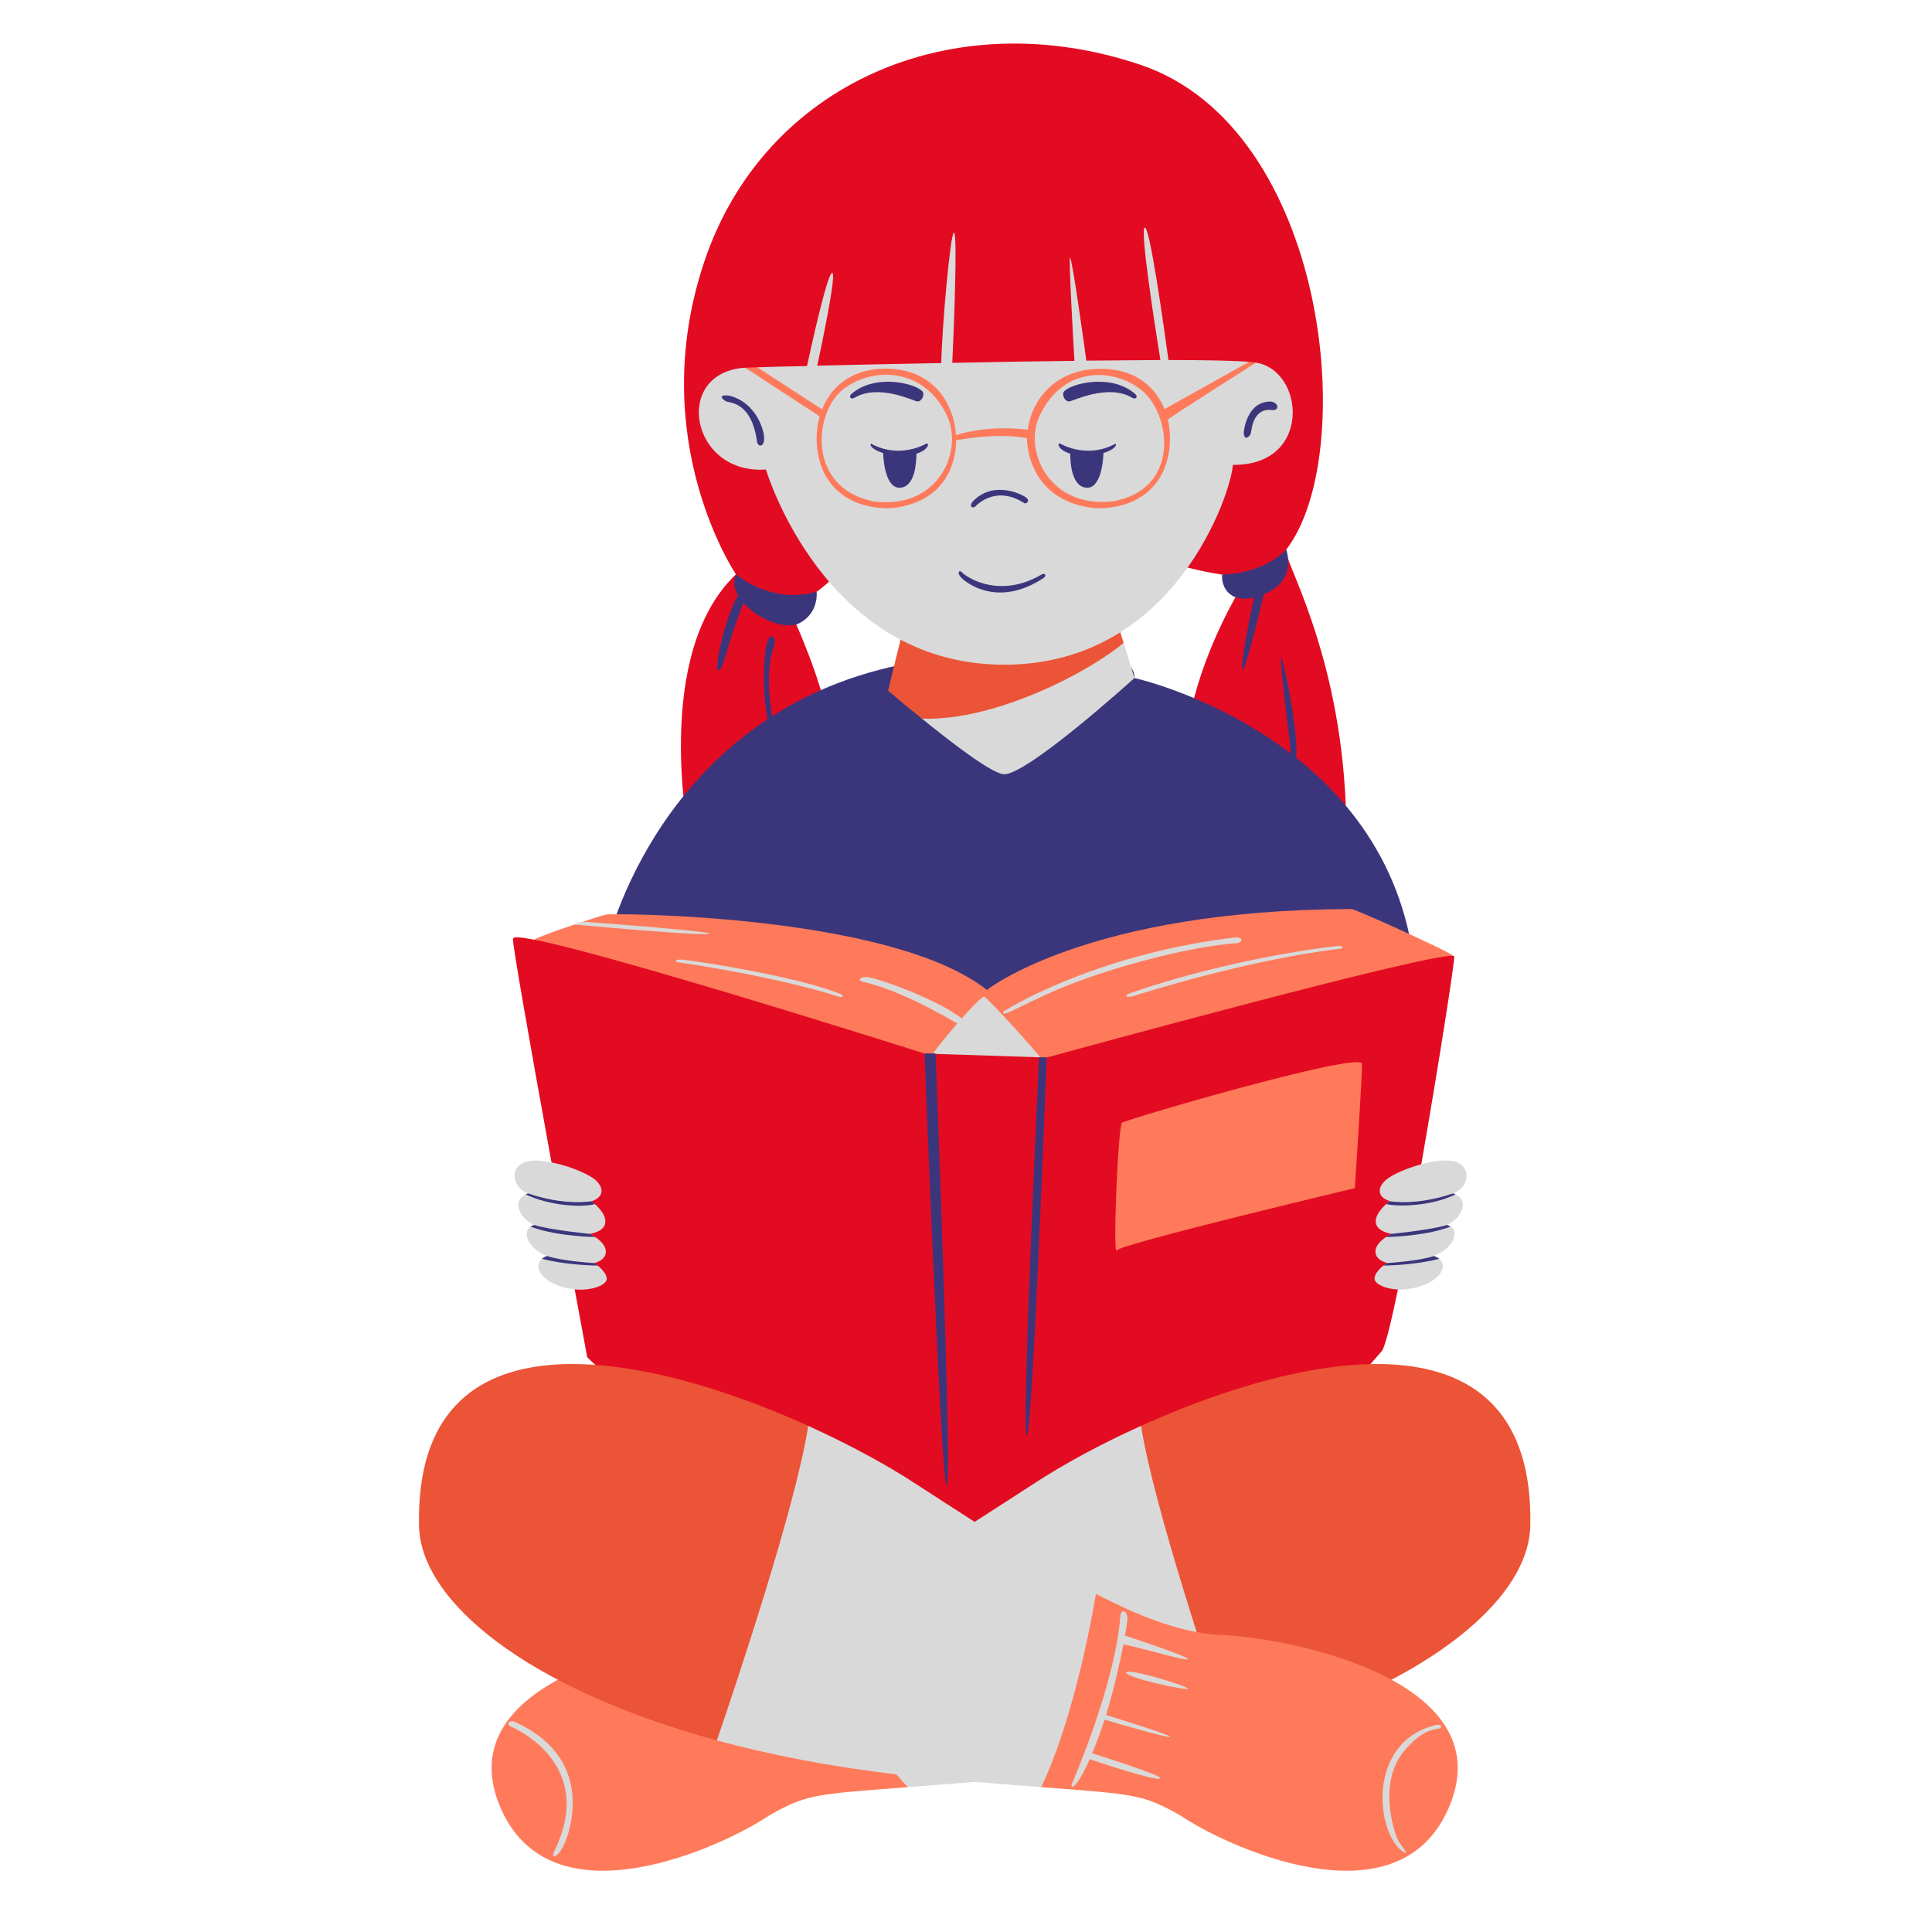 <svg xmlns="http://www.w3.org/2000/svg" xmlns:xlink="http://www.w3.org/1999/xlink" width="50" zoomAndPan="magnify" viewBox="0 0 37.5 37.5" height="50" preserveAspectRatio="xMidYMid meet" version="1.0"><defs><clipPath id="c7f8f6ff66"><path d="M 8.047 26 L 29.797 26 L 29.797 34 L 8.047 34 Z M 8.047 26 " clip-rule="nonzero"/></clipPath></defs><path fill="#e30b21" d="M 14.285 11.148 C 14.285 11.148 12.512 8.535 13.668 5.086 C 14.82 1.637 18.477 0.023 22.137 1.258 C 25.797 2.492 26.387 8.836 24.965 10.668 C 24.875 10.816 25.996 12.578 26.121 15.621 C 26.25 18.664 23.125 16.387 23.125 16.387 C 23.125 16.387 22.32 14.293 24.211 11.195 C 24.211 11.195 23.824 11.219 22.957 10.992 C 22.09 10.766 16.383 11.012 16.383 11.012 C 16.383 11.012 15.793 11.641 15.434 11.699 C 15.074 11.762 15.434 12.07 15.434 12.07 C 15.434 12.07 15.945 13.207 16.062 13.934 C 16.176 14.66 13.379 16.273 13.379 16.273 C 13.379 16.273 12.648 12.703 14.285 11.148 Z M 14.285 11.148 " fill-opacity="1" fill-rule="nonzero"/><path fill="#3b367c" d="M 27.055 21.184 C 26.602 21.777 25.723 21.789 24.969 21.824 C 22.578 21.941 20.316 22.871 18 23.461 C 17.461 23.598 16.887 23.715 16.352 23.562 C 15.914 23.434 15.551 23.141 15.215 22.836 C 13.797 21.559 12.621 20.055 11.777 18.355 C 11.777 18.355 12.785 13.863 17.492 12.902 C 22.195 11.945 22.02 13.16 22.02 13.16 C 22.02 13.16 26.652 14.188 27.395 18.355 C 26.785 19.148 27.66 20.391 27.055 21.184 Z M 27.055 21.184 " fill-opacity="1" fill-rule="nonzero"/><path fill="#ff7a5a" d="M 10.367 18.242 C 10.422 18.18 11.645 17.773 11.777 17.75 C 11.906 17.727 17.285 17.738 19.156 19.215 C 19.156 19.215 21.102 17.656 26.234 17.645 C 26.312 17.645 28.176 18.488 28.227 18.566 C 28.227 18.566 23.605 23.781 18.277 22.574 C 12.949 21.367 10.367 18.242 10.367 18.242 Z M 9.684 35.012 C 10.656 37.477 14.152 35.773 14.922 35.242 C 15.66 34.824 15.801 34.828 17.625 34.688 C 17.074 33.527 16.73 31.883 16.562 30.938 C 15.637 31.418 14.848 31.703 14.133 31.734 C 12.656 31.805 8.75 32.645 9.684 35.012 Z M 9.684 35.012 " fill-opacity="1" fill-rule="nonzero"/><path fill="#d9d9d9" d="M 18.074 20.52 C 18.066 20.449 19.027 19.312 19.105 19.348 C 19.184 19.379 20.285 20.586 20.281 20.656 C 20.277 20.727 18.094 20.781 18.074 20.52 Z M 18.074 20.52 " fill-opacity="1" fill-rule="nonzero"/><path fill="#e30b21" d="M 17.945 20.449 L 20.316 20.527 C 20.316 20.527 28.207 18.359 28.227 18.566 C 28.242 18.777 27.062 26.07 26.809 26.238 C 19.699 34.566 11.398 26.344 11.398 26.344 C 11.398 26.344 9.914 18.336 9.957 18.215 C 10.059 17.941 17.945 20.449 17.945 20.449 Z M 17.945 20.449 " fill-opacity="1" fill-rule="nonzero"/><g clip-path="url(#c7f8f6ff66)"><path fill="#eb5436" d="M 22.148 27.676 C 25.324 26.238 29.793 25.312 29.703 29.617 C 29.672 31.082 27.609 32.777 23.922 33.781 C 23.102 32.879 21.336 30.129 22.148 27.676 Z M 15.688 27.676 C 12.516 26.238 8.043 25.312 8.133 29.617 C 8.164 31.082 10.227 32.777 13.914 33.781 C 14.734 32.879 16.504 30.129 15.688 27.676 Z M 15.688 27.676 " fill-opacity="1" fill-rule="nonzero"/></g><path fill="#d9d9d9" d="M 17.895 13.949 C 17.523 13.652 21.809 12.477 21.809 12.477 L 22.02 13.16 C 22.02 13.16 19.891 15.09 19.469 15.027 C 19.215 14.988 18.457 14.406 17.895 13.949 Z M 20.441 34.441 C 21.723 34.289 22.887 34.062 23.922 33.781 C 23.539 32.664 22.391 29.234 22.148 27.676 C 21.34 28.039 20.617 28.438 20.074 28.793 C 19.668 29.055 19.285 29.305 18.918 29.539 C 18.551 29.305 18.168 29.055 17.762 28.793 C 17.219 28.438 16.496 28.043 15.688 27.676 C 15.445 29.234 14.297 32.664 13.914 33.781 C 14.949 34.062 16.113 34.289 17.398 34.441 C 17.469 34.527 17.547 34.613 17.625 34.688 C 17.984 34.66 18.41 34.629 18.918 34.586 C 19.426 34.629 19.852 34.66 20.211 34.688 C 20.293 34.609 20.367 34.527 20.441 34.441 Z M 20.441 34.441 " fill-opacity="1" fill-rule="nonzero"/><path fill="#ff7a5a" d="M 28.152 35.012 C 27.184 37.477 23.684 35.773 22.918 35.242 C 22.18 34.824 22.035 34.828 20.211 34.688 C 20.762 33.527 21.109 31.883 21.273 30.938 C 22.199 31.418 22.988 31.703 23.703 31.734 C 25.184 31.805 29.086 32.645 28.152 35.012 Z M 28.152 35.012 " fill-opacity="1" fill-rule="nonzero"/><path fill="#eb5436" d="M 21.809 12.477 C 21.195 13.004 19.352 14 17.895 13.949 C 17.523 13.652 17.238 13.406 17.238 13.406 C 17.238 13.406 17.523 12.219 17.543 12.184 L 21.598 11.961 C 21.617 11.969 21.633 11.977 21.652 11.984 Z M 21.809 12.477 " fill-opacity="1" fill-rule="nonzero"/><path fill="#d9d9d9" d="M 19.492 12.902 C 15.984 12.902 14.867 9.113 14.867 9.113 C 13.395 9.219 13.047 7.223 14.465 7.137 C 14.465 7.137 14.566 7.199 14.719 7.191 C 14.719 7.191 14.699 7.129 14.703 7.129 C 14.91 7.121 15.242 7.113 15.664 7.105 C 15.73 6.801 16.055 5.309 16.152 5.297 C 16.25 5.281 15.93 6.785 15.863 7.098 C 16.527 7.082 17.371 7.062 18.27 7.047 C 18.281 6.395 18.445 4.516 18.516 4.516 C 18.59 4.512 18.512 6.438 18.484 7.043 C 19.27 7.027 20.086 7.012 20.855 7.004 C 20.828 6.562 20.742 5.023 20.77 5.004 C 20.805 4.984 21.039 6.648 21.086 7 C 21.602 6.996 22.086 6.992 22.523 6.988 C 22.41 6.285 22.125 4.453 22.219 4.418 C 22.316 4.379 22.586 6.312 22.68 6.988 C 23.395 6.988 23.957 7 24.246 7.023 C 24.227 7.102 24.344 7.031 24.379 7.039 C 25.324 7.188 25.477 9.039 23.93 9.023 C 23.902 9.547 22.812 12.902 19.492 12.902 Z M 23.973 18.195 C 21.184 18.531 19.469 19.637 19.469 19.637 C 19.465 19.754 19.656 19.586 20.508 19.215 C 21.359 18.848 22.953 18.383 24.016 18.305 C 24.156 18.273 24.094 18.18 23.973 18.195 Z M 25.973 18.359 C 23.699 18.629 21.902 19.289 21.902 19.289 C 21.801 19.352 21.914 19.363 22.02 19.328 C 22.129 19.289 24.25 18.621 26.02 18.414 C 26.109 18.391 26.031 18.352 25.973 18.359 Z M 13.746 18.109 C 13.23 18.027 11.32 17.891 11.32 17.891 L 11.152 17.945 C 11.152 17.945 13.988 18.207 13.746 18.109 Z M 16.754 19.059 C 17.574 19.238 18.645 19.906 18.645 19.906 L 18.711 19.805 C 18.242 19.402 16.988 18.969 16.828 18.965 C 16.668 18.961 16.652 19.035 16.754 19.059 Z M 16.32 19.297 C 15.445 18.934 13.332 18.625 13.215 18.625 C 13.102 18.625 13.094 18.66 13.152 18.676 C 13.152 18.676 14.992 18.934 16.281 19.344 C 16.352 19.367 16.395 19.332 16.32 19.297 Z M 11.535 24.516 C 11.535 24.516 11.781 24.465 11.758 24.27 C 11.73 24.078 11.445 23.949 11.445 23.949 C 11.445 23.949 11.746 23.914 11.75 23.715 C 11.758 23.516 11.48 23.316 11.48 23.316 C 11.648 23.266 11.762 23.125 11.59 22.934 C 11.418 22.742 10.594 22.453 10.23 22.543 C 9.867 22.637 9.941 23.062 10.254 23.164 C 9.918 23.27 10.062 23.641 10.367 23.777 C 10.098 23.852 10.223 24.23 10.621 24.379 C 10.266 24.504 10.473 24.934 11.129 25.023 C 11.43 25.066 11.789 24.957 11.777 24.812 C 11.762 24.664 11.535 24.516 11.535 24.516 Z M 28.203 23.164 C 28.512 23.062 28.586 22.637 28.223 22.543 C 27.863 22.449 27.039 22.742 26.867 22.934 C 26.695 23.121 26.805 23.266 26.977 23.312 C 26.977 23.312 26.699 23.512 26.703 23.711 C 26.707 23.91 27.012 23.949 27.012 23.949 C 27.012 23.949 26.723 24.078 26.699 24.27 C 26.676 24.461 26.922 24.512 26.922 24.512 C 26.922 24.512 26.691 24.66 26.68 24.809 C 26.668 24.953 27.027 25.066 27.324 25.02 C 27.98 24.93 28.191 24.5 27.832 24.375 C 28.234 24.23 28.359 23.848 28.09 23.773 C 28.391 23.641 28.535 23.266 28.203 23.164 Z M 9.984 33.418 C 9.867 33.375 9.824 33.48 9.922 33.516 C 9.961 33.531 11.605 34.227 10.754 35.941 C 10.68 36.098 10.871 36.082 11.02 35.617 C 11.164 35.152 11.34 34.027 9.984 33.418 Z M 21.836 31.746 C 21.859 31.617 21.871 31.523 21.879 31.473 C 21.902 31.242 21.758 31.223 21.746 31.363 C 21.648 32.707 20.801 34.633 20.801 34.633 C 20.773 34.719 20.883 34.75 21.152 34.145 C 21.316 34.203 22.406 34.566 22.52 34.523 C 22.625 34.484 21.473 34.117 21.199 34.031 C 21.227 33.973 21.25 33.914 21.273 33.848 C 21.332 33.699 21.387 33.539 21.441 33.379 C 21.664 33.445 22.711 33.75 22.711 33.711 C 22.711 33.672 21.738 33.371 21.469 33.289 C 21.621 32.793 21.734 32.281 21.805 31.918 C 22.027 31.949 23.074 32.262 23.059 32.203 C 23.039 32.145 22.027 31.809 21.836 31.746 Z M 21.859 32.465 C 21.855 32.566 23.059 32.824 23.059 32.777 C 23.059 32.73 21.859 32.359 21.859 32.465 Z M 27.836 33.492 C 26.508 33.84 26.711 35.621 27.246 35.949 C 27.359 36.004 27.207 35.84 27.145 35.734 C 27.078 35.629 26.734 34.637 27.234 34.012 C 27.586 33.578 27.82 33.574 27.918 33.555 C 28.016 33.535 27.98 33.445 27.836 33.492 Z M 27.836 33.492 " fill-opacity="1" fill-rule="nonzero"/><path fill="#ff7a5a" d="M 24.379 7.039 L 24.246 7.023 L 22.602 7.941 C 22.438 7.527 22.074 7.203 21.496 7.164 C 20.566 7.098 20.035 7.695 19.949 8.34 C 19.699 8.309 19.137 8.27 18.555 8.445 C 18.512 7.766 18.043 7.094 17.062 7.16 C 16.48 7.203 16.121 7.531 15.957 7.945 L 14.699 7.129 L 14.465 7.137 L 15.91 8.082 C 15.836 8.34 15.832 8.621 15.891 8.879 C 16.062 9.621 16.703 9.891 17.32 9.863 C 18.43 9.734 18.555 8.883 18.559 8.547 C 18.723 8.516 19.363 8.402 19.934 8.504 C 19.934 8.805 20.082 9.73 21.238 9.863 C 21.859 9.891 22.496 9.621 22.668 8.879 C 22.723 8.641 22.723 8.387 22.668 8.145 C 22.664 8.125 24.379 7.039 24.379 7.039 Z M 16.965 9.734 C 15.656 9.477 15.793 8.004 16.363 7.559 C 16.934 7.113 17.957 7.117 18.398 8.105 C 18.688 8.797 18.191 9.891 16.965 9.734 Z M 21.629 9.727 C 20.402 9.887 19.871 8.797 20.164 8.105 C 20.602 7.117 21.578 7.121 22.148 7.566 C 22.719 8.012 22.934 9.469 21.629 9.727 Z M 26.434 20.637 C 26.457 20.664 26.297 23.062 26.297 23.062 C 26.297 23.062 21.781 24.137 21.672 24.27 C 21.602 24.359 21.699 21.824 21.781 21.789 C 22.086 21.66 26.27 20.445 26.434 20.637 Z M 26.434 20.637 " fill-opacity="1" fill-rule="nonzero"/><path fill="#3b367c" d="M 25.09 14.863 C 25.09 14.863 24.84 12.895 24.863 12.77 C 24.883 12.645 25.34 14.773 25.09 14.863 Z M 15.012 12.57 C 15.102 12.363 14.93 12.207 14.867 12.57 C 14.852 12.652 14.73 13.602 15.012 14.363 C 15.172 14.547 14.75 13.344 15.012 12.57 Z M 20.586 8.613 C 20.508 8.582 20.531 8.734 20.773 8.805 C 20.773 8.973 20.797 9.43 21.074 9.465 C 21.367 9.504 21.414 8.949 21.418 8.793 C 21.629 8.73 21.691 8.633 21.648 8.613 C 21.09 8.918 20.586 8.613 20.586 8.613 Z M 20.648 7.605 C 20.609 7.676 20.672 7.793 20.75 7.793 C 20.82 7.789 21.508 7.438 21.98 7.723 C 22.043 7.758 22.094 7.707 22.039 7.652 C 21.578 7.238 20.77 7.445 20.648 7.605 Z M 17.973 8.613 C 17.973 8.613 17.469 8.918 16.91 8.613 C 16.867 8.633 16.93 8.73 17.141 8.793 C 17.148 8.949 17.191 9.504 17.488 9.465 C 17.766 9.43 17.785 8.977 17.789 8.805 C 18.027 8.734 18.051 8.582 17.973 8.613 Z M 17.809 7.793 C 17.887 7.793 17.949 7.676 17.91 7.605 C 17.793 7.445 16.984 7.238 16.52 7.652 C 16.469 7.707 16.516 7.758 16.582 7.723 C 17.055 7.438 17.742 7.789 17.809 7.793 Z M 14.098 7.793 C 14.203 7.824 14.59 7.824 14.695 8.578 C 14.719 8.688 14.832 8.672 14.832 8.512 C 14.836 8.352 14.68 7.832 14.188 7.688 C 14.055 7.652 13.91 7.684 14.098 7.793 Z M 24.281 8.398 C 24.297 8.324 24.324 7.902 24.707 7.961 C 24.848 7.953 24.805 7.809 24.664 7.793 C 24.184 7.793 24.141 8.395 24.141 8.398 C 24.148 8.578 24.27 8.469 24.281 8.398 Z M 18.934 9.828 C 18.934 9.828 19.316 9.395 19.887 9.77 C 19.945 9.77 19.973 9.727 19.938 9.676 C 19.895 9.617 19.281 9.289 18.867 9.75 C 18.805 9.867 18.902 9.859 18.934 9.828 Z M 20.223 11.148 C 19.32 11.68 18.652 11.113 18.676 11.109 C 18.602 11.047 18.57 11.137 18.676 11.23 C 18.777 11.324 19.383 11.797 20.262 11.215 C 20.32 11.164 20.277 11.117 20.223 11.148 Z M 14.285 11.148 C 14.227 11.281 14.25 11.422 14.324 11.555 C 14.059 12.016 13.852 13.008 13.945 13.012 C 14.047 13.016 14.121 12.465 14.43 11.703 C 14.688 11.992 15.164 12.203 15.457 12.121 C 15.457 12.121 15.875 11.988 15.852 11.484 C 14.969 11.742 14.285 11.148 14.285 11.148 Z M 24.965 10.668 C 24.477 11.16 23.723 11.152 23.723 11.152 C 23.699 11.316 23.805 11.719 24.34 11.598 C 24.273 11.914 24.066 12.914 24.113 12.996 C 24.156 13.082 24.445 11.898 24.531 11.535 C 25.195 11.273 24.965 10.668 24.965 10.668 Z M 17.945 20.449 C 17.945 20.449 18.262 28.727 18.375 28.844 C 18.492 28.957 18.16 20.449 18.16 20.449 Z M 19.93 27.867 C 20.043 27.84 20.316 20.527 20.316 20.527 L 20.168 20.52 C 20.168 20.52 19.816 27.891 19.93 27.867 Z M 11.551 23.371 C 11.508 23.336 11.477 23.316 11.477 23.316 C 11.477 23.316 10.965 23.41 10.25 23.164 C 10.234 23.168 10.219 23.176 10.203 23.184 C 10.672 23.406 11.293 23.441 11.551 23.371 Z M 10.621 24.379 C 10.578 24.391 10.547 24.41 10.52 24.434 C 10.906 24.535 11.383 24.562 11.605 24.566 C 11.566 24.535 11.535 24.516 11.535 24.516 C 11.535 24.516 10.914 24.48 10.621 24.379 Z M 11.445 23.949 C 11.445 23.949 10.688 23.875 10.367 23.777 C 10.34 23.785 10.32 23.793 10.301 23.809 C 10.719 23.969 11.301 24.004 11.555 24.012 C 11.492 23.973 11.445 23.949 11.445 23.949 Z M 28.25 23.184 C 28.234 23.176 28.219 23.168 28.203 23.164 C 27.488 23.41 26.977 23.316 26.977 23.316 C 26.977 23.316 26.945 23.336 26.906 23.371 C 27.141 23.426 27.777 23.414 28.25 23.184 Z M 26.922 24.516 C 26.922 24.516 26.891 24.535 26.848 24.566 C 27.07 24.562 27.551 24.535 27.934 24.434 C 27.906 24.41 27.875 24.395 27.832 24.379 C 27.539 24.48 26.922 24.516 26.922 24.516 Z M 27.008 23.949 C 27.008 23.949 26.961 23.973 26.898 24.012 C 27.152 24.004 27.734 23.969 28.152 23.809 C 28.137 23.797 28.113 23.785 28.086 23.777 C 27.77 23.875 27.008 23.949 27.008 23.949 Z M 27.008 23.949 " fill-opacity="1" fill-rule="nonzero"/></svg>